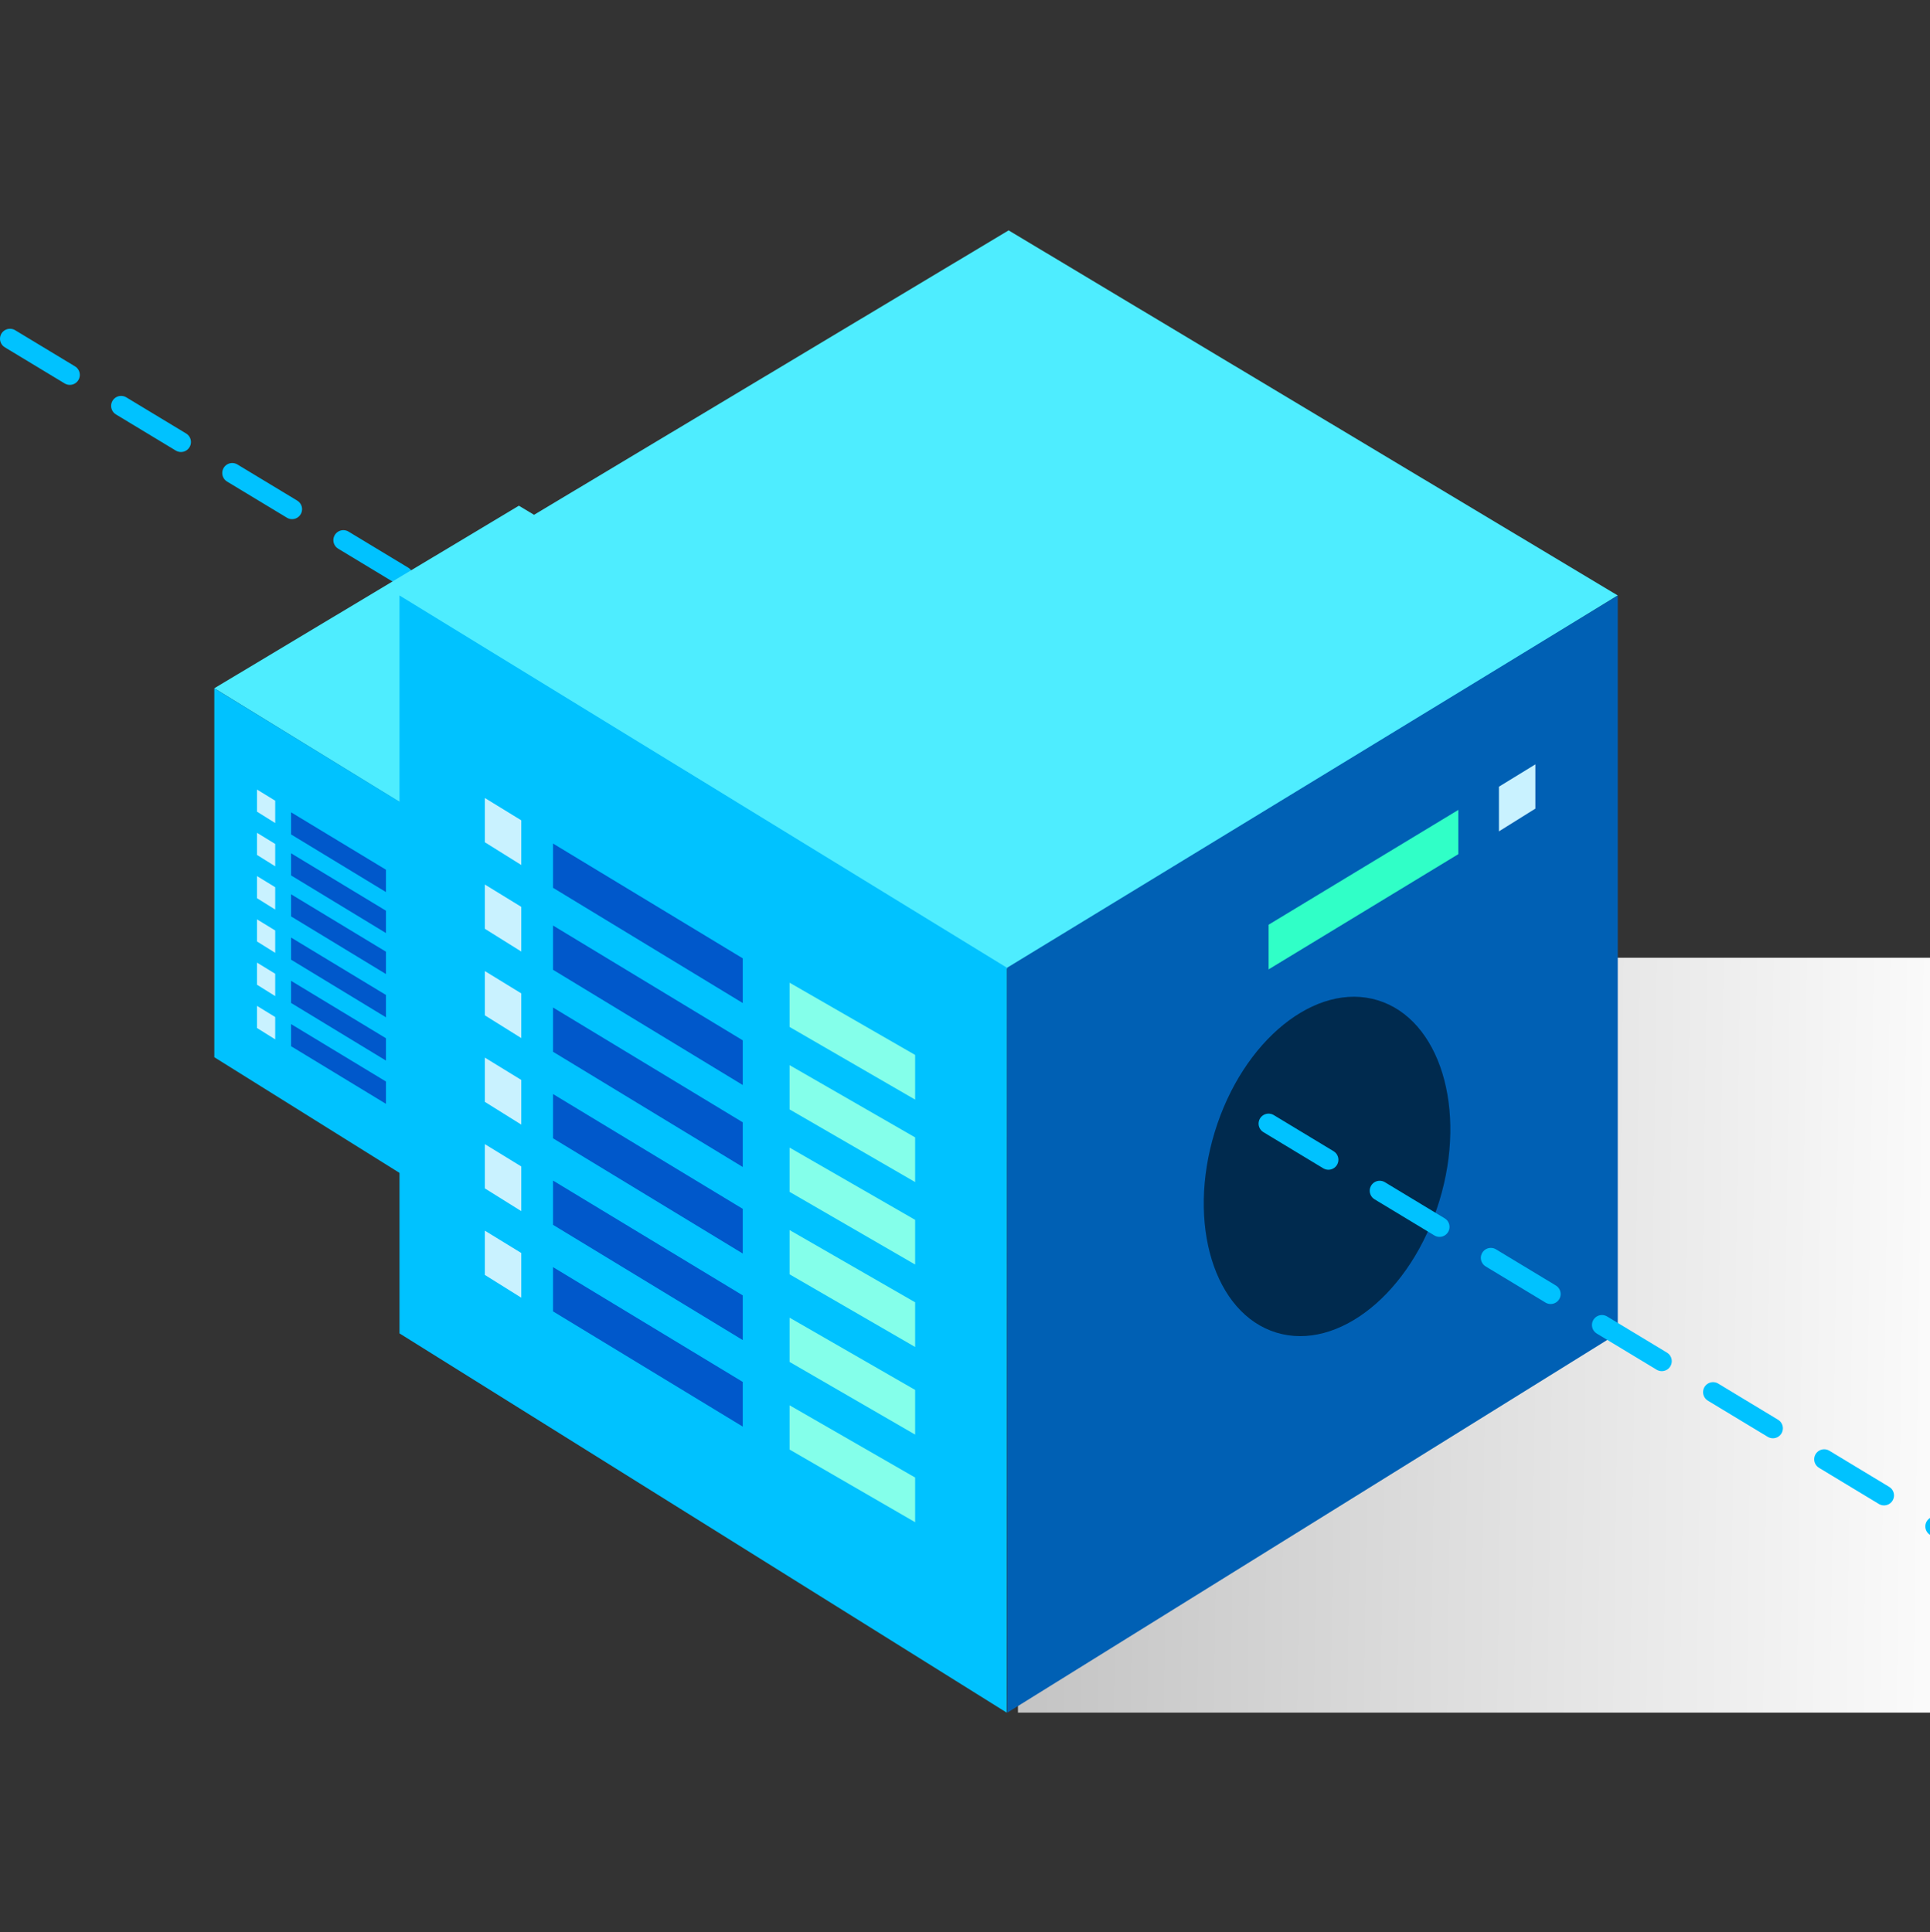 <svg xmlns="http://www.w3.org/2000/svg" xmlns:xlink="http://www.w3.org/1999/xlink" width="386.496" height="386.962" style=""><rect width="100%" height="100%" fill="#333333" stroke="none"/><rect id="backgroundrect" width="100%" height="100%" x="0" y="0" fill="none" stroke="none" class="" style=""/>
  <defs>
    <linearGradient id="linear-gradient" x1="0.468" y1="0.466" x2="-0.535" y2="0.461" gradientUnits="objectBoundingBox">
      <stop offset="0" stop-color="#fff"/>
      <stop offset="1" stop-color="gray"/>
    </linearGradient>
  </defs>
  
<g class="currentLayer" style=""><title>Layer 1</title><g id="server" class="">
    <path id="Path_11" data-name="Path 11" d="M203.853,343.025 h427.643 v-151.2 H203.853 z" fill="url(#linear-gradient)"/>
    <path id="Path_10" data-name="Path 10" d="M2,67.848 l138.423,83.638 " fill="none" stroke="#00c2ff" stroke-linecap="round" stroke-width="4" stroke-dasharray="14 12"/>
    <g id="pc1">
      <path id="Path_1" data-name="Path 1" d="M103.91,101.29 L164.9,137.852 L103.91,175.331 L42.919,137.852 z" fill="#4eedff"/>
      <path id="Path_3" data-name="Path 3" d="M42.918,137.852 v73.9 l60.807,37.981 l0.026,-74.595 z" fill="#00c2ff"/>
      <path id="Path_5" data-name="Path 5" d="M51.465,158.136 v4.432 l3.647,2.278 l0,-4.474 z" fill="#c9f2ff"/>
      <path id="Path_5-2" data-name="Path 5" d="M51.465,166.802 v4.432 l3.647,2.278 l0,-4.474 z" fill="#c9f2ff"/>
      <path id="Path_5-3" data-name="Path 5" d="M51.465,175.468 v4.432 l3.647,2.278 l0,-4.474 z" fill="#c9f2ff"/>
      <path id="Path_5-4" data-name="Path 5" d="M51.465,184.134 v4.432 l3.647,2.278 l0,-4.474 z" fill="#c9f2ff"/>
      <path id="Path_5-5" data-name="Path 5" d="M51.465,192.8 v4.432 l3.647,2.278 l0,-4.474 z" fill="#c9f2ff"/>
      <path id="Path_5-6" data-name="Path 5" d="M51.465,201.466 v4.432 l3.647,2.278 l0,-4.474 z" fill="#c9f2ff"/>
      <path id="Path_5-7" data-name="Path 5" d="M58.291,162.697 v4.432 l18.997,11.54 l0,-4.474 z" fill="#0058cb"/>
      <path id="Path_6" data-name="Path 6" d="M81.975,176.632 v4.432 l12.57,7.278 l0,-4.474 z" fill="#84ffea"/>
      <path id="Path_6-2" data-name="Path 6" d="M81.975,184.889 v4.432 l12.57,7.278 l0,-4.474 z" fill="#84ffea"/>
      <path id="Path_6-3" data-name="Path 6" d="M81.975,193.147 v4.432 l12.57,7.278 l0,-4.474 z" fill="#84ffea"/>
      <path id="Path_6-4" data-name="Path 6" d="M81.975,201.404 v4.432 l12.57,7.278 l0,-4.474 z" fill="#84ffea"/>
      <path id="Path_6-5" data-name="Path 6" d="M81.975,210.178 v4.432 l12.57,7.278 l0,-4.474 z" fill="#84ffea"/>
      <path id="Path_6-6" data-name="Path 6" d="M81.975,218.951 v4.432 l12.57,7.278 l0,-4.474 z" fill="#84ffea"/>
      <path id="Path_5-8" data-name="Path 5" d="M58.291,170.906 v4.432 l18.997,11.54 l0,-4.474 z" fill="#0058cb"/>
      <path id="Path_5-9" data-name="Path 5" d="M58.291,179.117 v4.432 l18.997,11.54 l0,-4.474 z" fill="#0058cb"/>
      <path id="Path_5-10" data-name="Path 5" d="M58.291,187.783 v4.432 l18.997,11.54 l0,-4.474 z" fill="#0058cb"/>
      <path id="Path_5-11" data-name="Path 5" d="M58.291,196.449 v4.432 l18.997,11.54 l0,-4.474 z" fill="#0058cb"/>
      <path id="Path_5-12" data-name="Path 5" d="M58.291,205.115 v4.432 l18.997,11.54 l0,-4.474 z" fill="#0058cb"/>
      <path id="Path_4" data-name="Path 4" d="M164.9,137.852 v73.9 L103.778,249.732 l-0.026,-74.595 z" fill="#0060b4"/>
      <path id="Path_8" data-name="Path 8" d="M156.651,154.766 v4.432 l-3.647,2.278 l0,-4.474 z" fill="#c9f2ff"/>
      <path id="Path_7" data-name="Path 7" d="M148.936,159.328 v4.432 l-18.997,11.54 l0,-4.474 z" fill="#30ffc7"/>
      <ellipse id="Ellipse_1" data-name="Ellipse 1" cx="140.879" cy="192.562" rx="11.79" ry="17.404" transform="matrix(0.954,0.292,-0.292,0.956,57.598,-30.22) " fill="#002a4e"/>
    </g>
    <g id="pc1-2" data-name="pc1">
      <path id="Path_1-2" data-name="Path 1" d="M201.984,46.142 L323.966,119.265 L201.984,194.224 L80.003,119.265 z" fill="#4eedff"/>
      <path id="Path_3-2" data-name="Path 3" d="M80.003,119.265 V267.065 l121.609,75.962 l0.052,-149.19 z" fill="#00c2ff"/>
      <path id="Path_5-13" data-name="Path 5" d="M97.097,159.831 v8.864 l7.294,4.556 l0,-8.948 z" fill="#c9f2ff"/>
      <path id="Path_5-14" data-name="Path 5" d="M97.097,177.163 v8.864 l7.294,4.556 l0,-8.948 z" fill="#c9f2ff"/>
      <path id="Path_5-15" data-name="Path 5" d="M97.097,194.496 v8.864 l7.294,4.556 l0,-8.948 z" fill="#c9f2ff"/>
      <path id="Path_5-16" data-name="Path 5" d="M97.097,211.828 v8.864 l7.294,4.556 l0,-8.948 z" fill="#c9f2ff"/>
      <path id="Path_5-17" data-name="Path 5" d="M97.097,229.16 v8.864 l7.294,4.556 l0,-8.948 z" fill="#c9f2ff"/>
      <path id="Path_5-18" data-name="Path 5" d="M97.097,246.492 v8.864 l7.294,4.556 l0,-8.948 z" fill="#c9f2ff"/>
      <path id="Path_5-19" data-name="Path 5" d="M110.748,168.953 v8.864 l37.993,23.08 l0,-8.948 z" fill="#0058cb"/>
      <path id="Path_6-7" data-name="Path 6" d="M158.116,196.823 v8.864 l25.147,14.556 l0,-8.948 z" fill="#84ffea"/>
      <path id="Path_6-8" data-name="Path 6" d="M158.116,213.339 v8.864 l25.147,14.556 l0,-8.948 z" fill="#84ffea"/>
      <path id="Path_6-9" data-name="Path 6" d="M158.116,229.854 v8.864 l25.147,14.556 l0,-8.948 z" fill="#84ffea"/>
      <path id="Path_6-10" data-name="Path 6" d="M158.116,246.369 v8.864 l25.147,14.556 l0,-8.948 z" fill="#84ffea"/>
      <path id="Path_6-11" data-name="Path 6" d="M158.116,263.917 v8.864 l25.147,14.556 l0,-8.948 z" fill="#84ffea"/>
      <path id="Path_6-12" data-name="Path 6" d="M158.116,281.465 v8.864 l25.147,14.556 l0,-8.948 z" fill="#84ffea"/>
      <path id="Path_5-20" data-name="Path 5" d="M110.748,185.373 v8.864 l37.993,23.08 l0,-8.948 z" fill="#0058cb"/>
      <path id="Path_5-21" data-name="Path 5" d="M110.748,201.793 v8.864 l37.993,23.08 l0,-8.948 z" fill="#0058cb"/>
      <path id="Path_5-22" data-name="Path 5" d="M110.748,219.126 v8.864 l37.993,23.08 l0,-8.948 z" fill="#0058cb"/>
      <path id="Path_5-23" data-name="Path 5" d="M110.748,236.458 v8.864 l37.993,23.08 l0,-8.948 z" fill="#0058cb"/>
      <path id="Path_5-24" data-name="Path 5" d="M110.748,253.79 v8.864 l37.993,23.08 l0,-8.948 z" fill="#0058cb"/>
      <path id="Path_4-2" data-name="Path 4" d="M323.971,119.265 V267.065 L201.721,343.026 l-0.053,-149.19 z" fill="#0060b4"/>
      <path id="Path_8-2" data-name="Path 8" d="M307.467,153.094 v8.864 l-7.294,4.556 l0,-8.948 z" fill="#c9f2ff"/>
      <path id="Path_7-2" data-name="Path 7" d="M292.039,162.216 v8.864 l-37.993,23.08 l0,-8.948 z" fill="#30ffc7"/>
      <ellipse id="Ellipse_1-2" data-name="Ellipse 1" cx="276.793" cy="228.556" rx="23.58" ry="34.809" transform="matrix(0.954,0.292,-0.292,0.956,68.431,-65.698) " fill="#002a4e"/>
    </g>
    <path id="Path_9" data-name="Path 9" d="M254.041,225.048 l138.423,83.638 " fill="none" stroke="#00c2ff" stroke-linecap="round" stroke-width="4" stroke-dasharray="14 12"/>
  </g></g></svg>